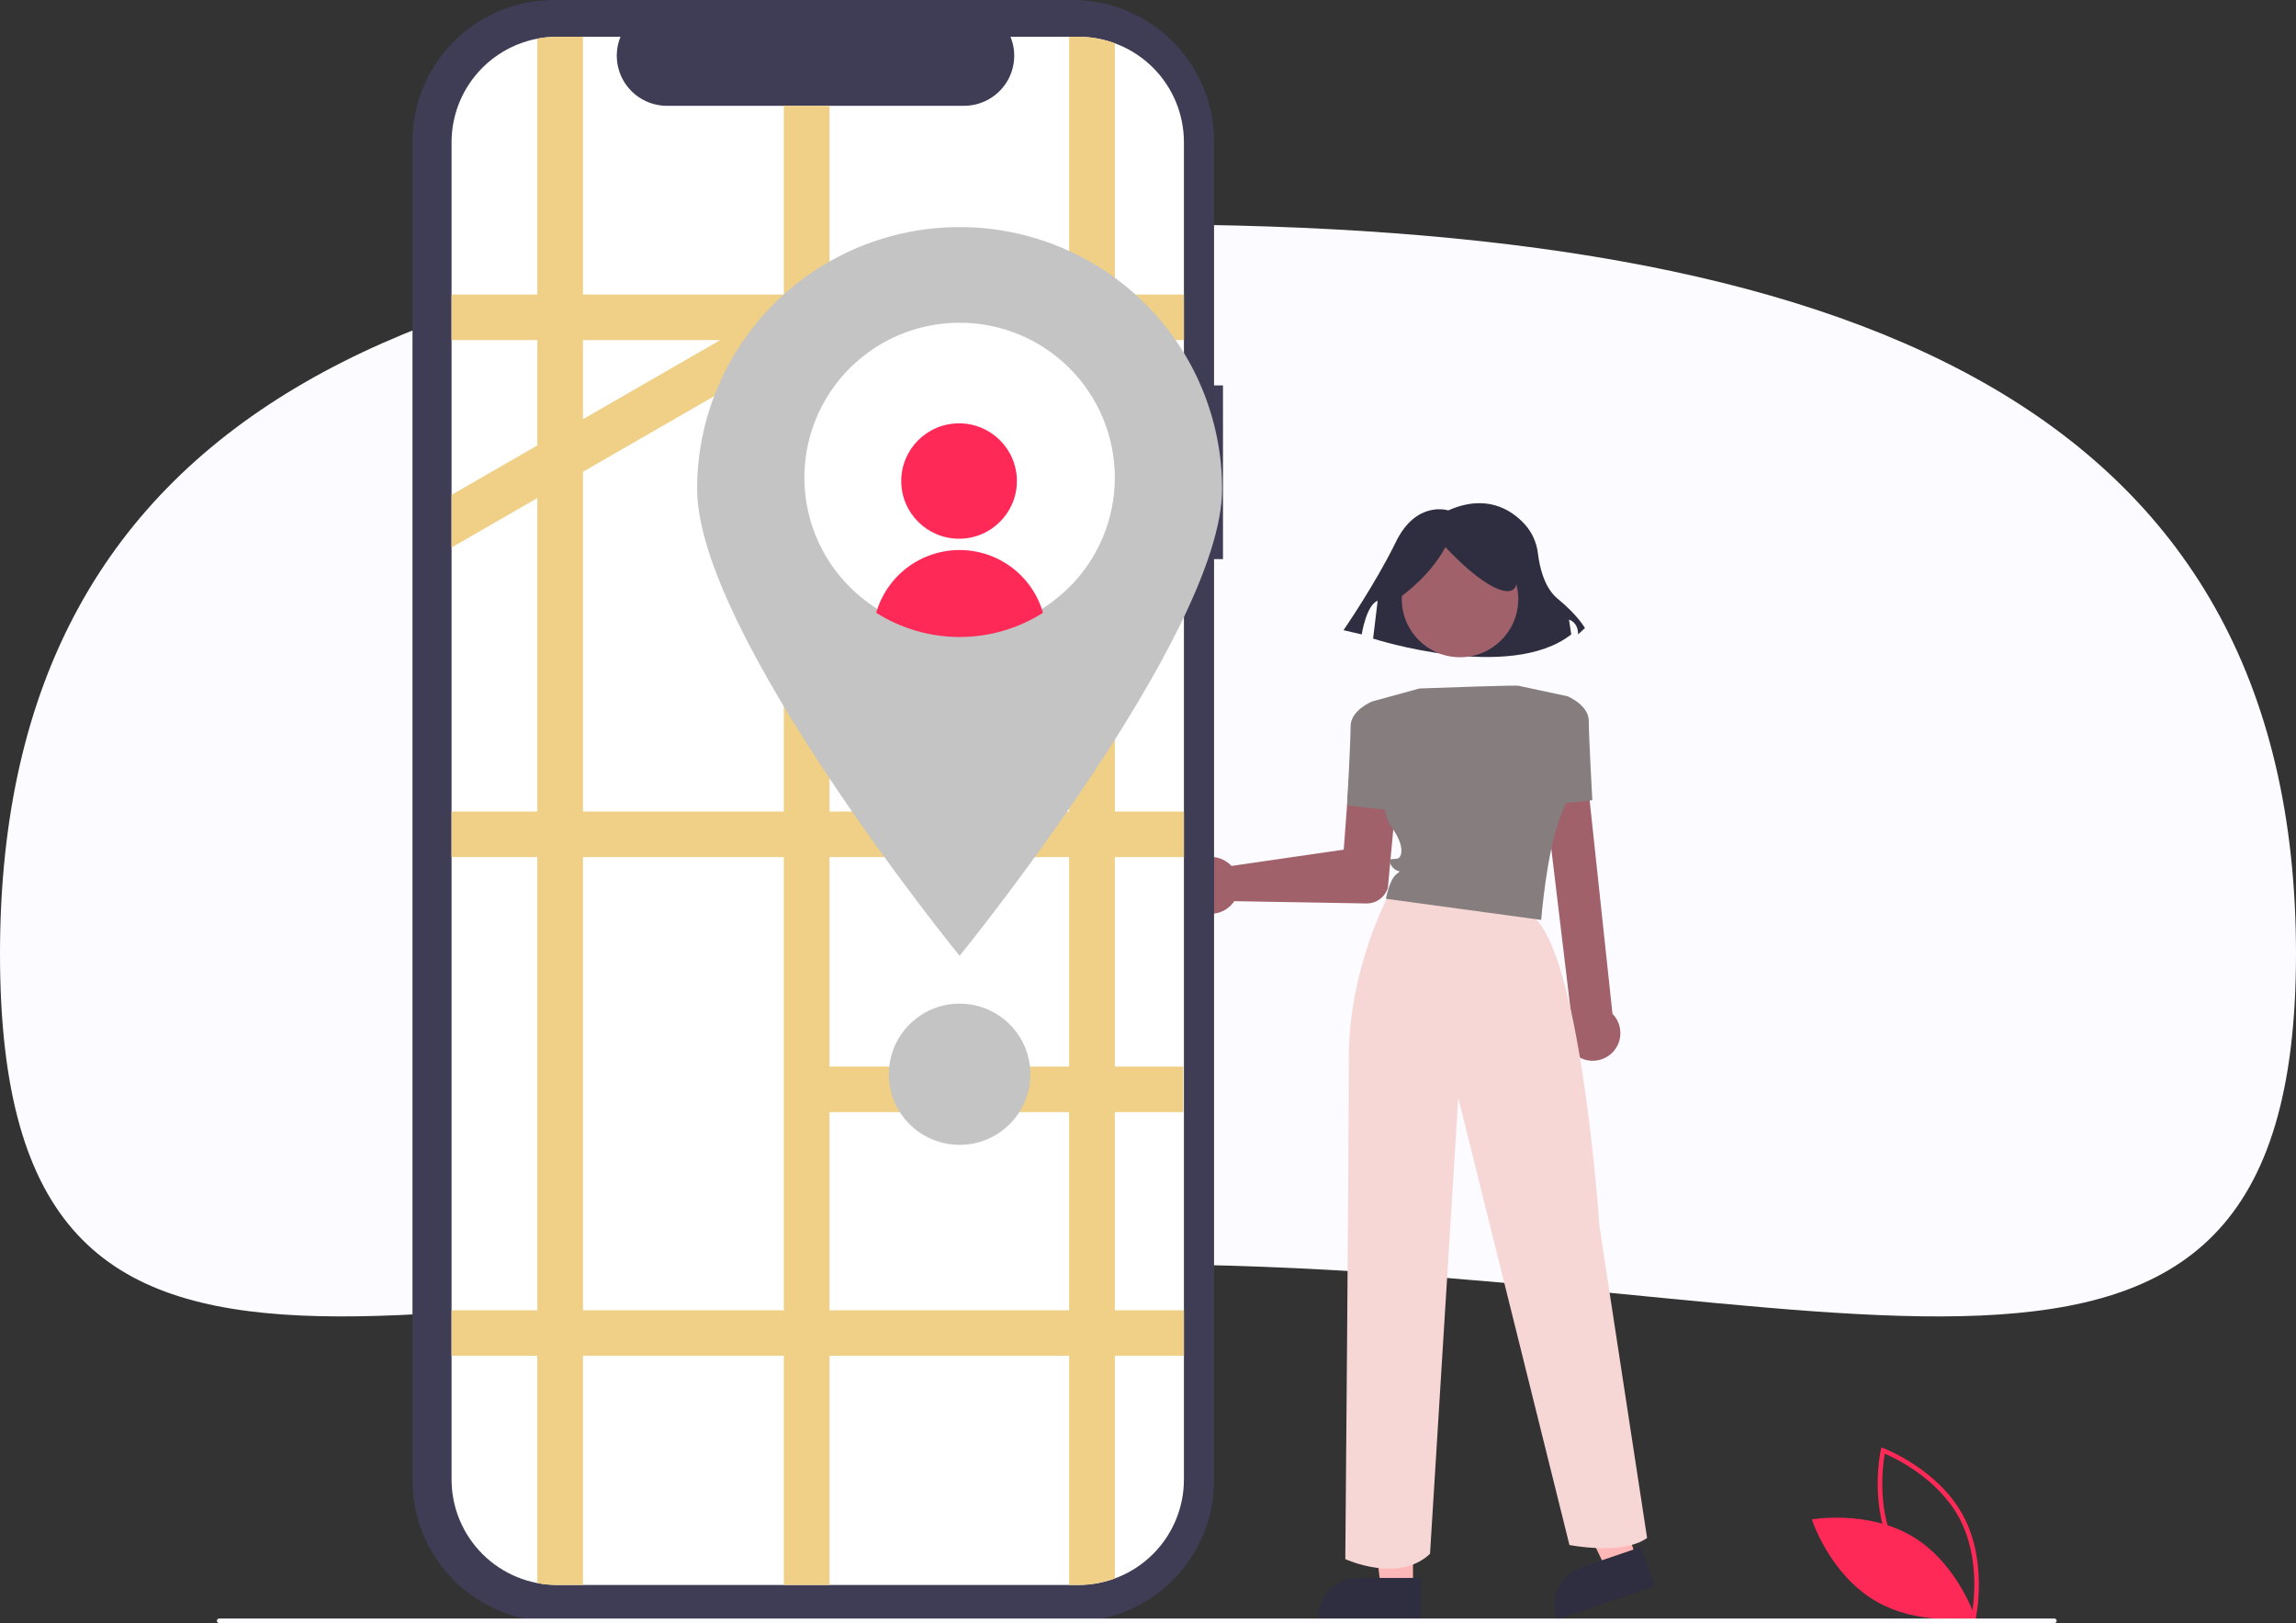 <svg width="307" height="217" viewBox="0 0 307 217" fill="none" xmlns="http://www.w3.org/2000/svg">
<rect x="0" y="0" width="307" height="217" fill="#333333" stroke="none"/>
<path d="M307 127.523C307 201.152 246.239 169.022 151.555 169.022C56.872 169.022 0 201.151 0 127.523C0 53.895 57.763 30 152.446 30C247.129 30 307 53.895 307 127.523Z" fill="#FCFBFF"/>
<path d="M264.103 216.712L263.775 216.589C263.703 216.562 256.539 213.824 253.183 207.615C249.827 201.406 251.47 193.931 251.487 193.856L251.565 193.516L251.892 193.638C251.964 193.665 259.128 196.403 262.484 202.612C265.84 208.821 264.197 216.297 264.18 216.371L264.103 216.712ZM253.721 207.326C256.558 212.576 262.219 215.267 263.654 215.881C263.926 214.347 264.782 208.145 261.947 202.901C259.112 197.657 253.449 194.962 252.014 194.346C251.741 195.881 250.886 202.082 253.721 207.326Z" fill="#FF2958"/>
<path d="M255.748 205.437C261.779 209.057 264.102 216.247 264.102 216.247C264.102 216.247 256.646 217.568 250.615 213.948C244.584 210.328 242.261 203.139 242.261 203.139C242.261 203.139 249.717 201.817 255.748 205.437Z" fill="#FF2958"/>
<path d="M158.651 116.297C158.944 115.846 159.328 115.462 159.78 115.169C160.231 114.877 160.74 114.683 161.272 114.6C161.804 114.517 162.347 114.548 162.866 114.689C163.386 114.831 163.869 115.08 164.285 115.421C164.417 115.529 164.54 115.647 164.655 115.772L179.674 113.591L180.51 102.324C180.574 101.46 180.98 100.656 181.638 100.09C182.296 99.524 183.152 99.242 184.019 99.306C184.885 99.37 185.691 99.774 186.258 100.431C186.826 101.087 187.108 101.941 187.044 102.806C187.043 102.826 187.041 102.846 187.039 102.866L185.575 118.675L185.568 118.711C185.378 119.318 184.996 119.849 184.479 120.223C183.963 120.597 183.339 120.795 182.701 120.787L165.034 120.483C164.966 120.587 164.892 120.688 164.813 120.785C164.471 121.2 164.045 121.538 163.563 121.778C163.081 122.017 162.554 122.152 162.016 122.174C161.478 122.196 160.942 122.104 160.442 121.905C159.942 121.706 159.49 121.403 159.115 121.018C159.039 120.94 158.967 120.86 158.899 120.777C158.39 120.151 158.092 119.381 158.047 118.577C158.003 117.772 158.214 116.974 158.651 116.297Z" fill="#A0616A"/>
<path d="M188.932 212.361L184.648 212.361L182.61 195.878L188.933 195.878L188.932 212.361Z" fill="#FFB7B7"/>
<path d="M190.025 216.504L176.212 216.503V216.329C176.212 214.907 176.778 213.543 177.787 212.537C178.795 211.531 180.162 210.966 181.588 210.966H181.589L190.025 210.966L190.025 216.504Z" fill="#2F2E41"/>
<path d="M218.866 208.487L214.812 209.867L207.548 194.923L213.533 192.887L218.866 208.487Z" fill="#FFB7B7"/>
<path d="M221.241 212.056L208.167 216.504L208.111 216.339C207.651 214.993 207.745 213.519 208.374 212.242C209.003 210.966 210.114 209.991 211.464 209.531L211.464 209.531L219.449 206.814L221.241 212.056Z" fill="#2F2E41"/>
<path d="M193.65 68.24C193.65 68.24 189.386 66.835 186.645 72.454C183.904 78.073 179.64 84.254 179.64 84.254L182.077 84.815C182.077 84.815 182.686 80.882 184.208 80.32L183.599 85.377C183.599 85.377 201.873 91.277 210.096 84.815L209.791 82.849C209.791 82.849 211.009 83.13 211.009 84.815L211.923 83.972C211.923 83.972 211.009 82.287 208.268 80.039C206.469 78.564 205.851 75.758 205.639 74.003C205.47 72.517 204.831 71.124 203.815 70.025C201.994 68.078 198.675 66.008 193.65 68.24Z" fill="#2F2E41"/>
<path d="M195.221 87.871C199.522 87.871 203.009 84.393 203.009 80.103C203.009 75.812 199.522 72.334 195.221 72.334C190.92 72.334 187.434 75.812 187.434 80.103C187.434 84.393 190.92 87.871 195.221 87.871Z" fill="#A0616A"/>
<path d="M184.838 94.268L183.422 93.797C183.422 93.797 180.59 94.974 180.59 97.093C180.59 99.211 180.118 107.686 180.118 107.686L186.49 108.392L184.838 94.268Z" fill="#867D7F"/>
<path d="M210.18 140.574C209.593 139.917 209.261 139.072 209.246 138.193C209.23 137.313 209.532 136.457 210.096 135.78L206.121 102.572C206.082 101.789 206.356 101.023 206.883 100.441C207.41 99.859 208.147 99.51 208.932 99.47C209.717 99.429 210.486 99.701 211.07 100.226C211.654 100.751 212.005 101.485 212.047 102.268C212.048 102.279 212.048 102.289 212.049 102.3L215.605 135.543C215.734 135.672 215.853 135.811 215.96 135.958C216.245 136.352 216.45 136.797 216.563 137.27C216.675 137.742 216.694 138.232 216.616 138.712C216.539 139.191 216.368 139.65 216.113 140.064C215.858 140.477 215.523 140.837 215.129 141.121C215.088 141.151 215.046 141.179 215.004 141.207C214.548 141.508 214.03 141.705 213.488 141.784C212.946 141.862 212.393 141.819 211.87 141.659C211.216 141.462 210.631 141.086 210.18 140.574Z" fill="#A0616A"/>
<path d="M206.54 107.686L212.911 106.98C212.911 106.98 212.439 98.505 212.439 96.387C212.439 94.268 209.607 93.091 209.607 93.091L208.191 93.562L206.54 107.686Z" fill="#867D7F"/>
<path d="M185.781 119.446C185.781 119.446 180.354 129.345 180.354 141.351C180.354 153.357 179.882 208.444 179.882 208.444C179.882 208.444 186.961 211.739 191.209 207.737L194.985 146.765L209.852 206.56C209.852 206.56 216.932 207.973 220.235 205.619L213.864 163.951C213.864 163.951 211.268 124.872 204.188 122.047C197.109 119.222 185.781 119.446 185.781 119.446Z" fill="#F7D7D5"/>
<path d="M186.806 80.151C189.563 78.161 191.794 75.869 193.271 73.142C193.271 73.142 198.33 78.749 201.422 79.03C204.514 79.31 201.703 72.3 201.703 72.3L196.081 70.898L190.741 71.459L186.525 74.263L186.806 80.151Z" fill="#2F2E41"/>
<path d="M203.009 91.678C203.009 91.678 203.233 91.558 189.794 92.046L184.169 93.591L183.422 93.797C183.422 93.797 184.13 107.922 186.018 110.511C187.906 113.101 187.434 114.513 186.962 114.749C186.49 114.984 185.31 114.513 186.018 115.69C186.726 116.867 187.67 116.161 186.726 116.867C185.782 117.574 185.31 120.163 185.31 120.163L206.076 122.988C206.076 122.988 206.784 113.807 208.672 109.099C210.56 104.39 211.032 102.507 211.032 102.507L209.616 93.091L203.009 91.678Z" fill="#867D7F"/>
<path d="M163.527 51.524H162.333V18.888C162.333 13.879 160.338 9.075 156.787 5.532C153.236 1.99 148.42 8.07513e-06 143.398 0L74.088 0C69.067 -1.37276e-05 64.251 1.99 60.7 5.532C57.149 9.074 55.154 13.879 55.154 18.888V197.928C55.154 202.937 57.149 207.741 60.7 211.284C64.25 214.826 69.066 216.816 74.088 216.816H143.398C145.885 216.816 148.347 216.327 150.644 215.378C152.941 214.429 155.029 213.038 156.787 211.284C158.545 209.53 159.94 207.448 160.891 205.156C161.843 202.864 162.333 200.408 162.333 197.928V74.754H163.527L163.527 51.524Z" fill="#3F3D56"/>
<path d="M158.303 19.021V197.797C158.304 199.648 157.941 201.481 157.232 203.191C156.524 204.902 155.484 206.457 154.174 207.766C152.863 209.076 151.307 210.116 149.593 210.826C147.88 211.535 146.043 211.902 144.188 211.903H74.519C70.772 211.906 67.177 210.423 64.525 207.782C61.873 205.14 60.382 201.556 60.379 197.817V19.021C60.378 17.17 60.742 15.337 61.451 13.626C62.16 11.915 63.199 10.361 64.511 9.051C65.822 7.741 67.379 6.701 69.093 5.992C70.807 5.282 72.644 4.916 74.499 4.915H82.968C82.552 5.933 82.393 7.037 82.505 8.13C82.618 9.223 82.998 10.272 83.612 11.184C84.227 12.096 85.057 12.843 86.029 13.36C87.001 13.877 88.086 14.147 89.188 14.147H128.896C129.997 14.147 131.082 13.877 132.054 13.36C133.027 12.843 133.857 12.096 134.471 11.184C135.086 10.272 135.466 9.223 135.578 8.13C135.691 7.037 135.532 5.933 135.116 4.915H144.162C147.909 4.912 151.504 6.393 154.156 9.034C156.808 11.675 158.299 15.258 158.303 18.996V19.021L158.303 19.021Z" fill="white"/>
<path d="M158.303 45.471V39.381H149.064V5.786C147.495 5.208 145.835 4.913 144.162 4.915H142.96V39.381H110.913V14.147H104.808V39.381H77.95V4.915H74.519C73.622 4.914 72.727 4.998 71.846 5.168V39.381H60.379V45.471H71.846V59.556L60.379 66.159V73.193L71.846 66.589V108.496H60.379V114.585H71.846V175.175H60.379V181.264H71.846V211.651C72.727 211.82 73.622 211.905 74.519 211.903H77.95V181.264H104.808V211.903H110.913V181.264H142.96V211.903H144.162C145.835 211.905 147.495 211.611 149.064 211.032V181.264H158.303V175.175H149.064V148.686H158.22V142.597H149.064V114.585H158.303V108.496H149.064V71.351H158.303V65.261H149.064V45.471L158.303 45.471ZM96.302 45.471L96.302 45.471L77.95 56.042L77.95 56.042V45.471H96.302ZM77.95 63.072L77.95 63.072L104.808 47.602V108.496H77.95V63.072ZM77.95 175.175V114.585H104.808V175.175H77.95ZM142.96 175.175H110.913V148.686H142.96V175.175ZM142.96 142.597H110.913V114.585H142.96V142.597ZM142.96 108.496H110.913V71.351H142.96V108.496ZM142.96 65.261H110.913V45.471H142.96V65.261Z" fill="#F0CF86"/>
<path d="M163.409 65.374C163.409 84.711 128.31 127.79 128.31 127.79C128.31 127.79 93.21 84.711 93.21 65.374C93.21 56.087 96.908 47.181 103.491 40.615C110.073 34.048 119.001 30.359 128.31 30.359C137.619 30.359 146.546 34.048 153.129 40.615C159.711 47.181 163.409 56.087 163.409 65.374Z" fill="#C4C4C4"/>
<path d="M149.064 63.852C149.064 67.946 147.847 71.949 145.567 75.354C143.286 78.759 140.045 81.412 136.252 82.98C132.46 84.546 128.287 84.957 124.261 84.158C120.235 83.359 116.537 81.387 113.634 78.491C110.732 75.596 108.755 71.907 107.954 67.891C107.154 63.874 107.565 59.712 109.135 55.928C110.706 52.145 113.366 48.912 116.78 46.637C120.193 44.362 124.205 43.148 128.31 43.148C131.034 43.146 133.732 43.68 136.249 44.719C138.767 45.758 141.054 47.281 142.982 49.202C144.909 51.123 146.438 53.403 147.482 55.914C148.525 58.424 149.063 61.115 149.064 63.832V63.852Z" fill="white"/>
<path d="M128.238 72.024C132.508 72.024 135.97 68.571 135.97 64.311C135.97 60.051 132.508 56.598 128.238 56.598C123.968 56.598 120.506 60.051 120.506 64.311C120.506 68.571 123.968 72.024 128.238 72.024Z" fill="#FF2958"/>
<path d="M139.459 81.928C136.126 84.042 132.258 85.165 128.308 85.164C124.358 85.164 120.49 84.04 117.158 81.925C117.851 79.508 119.314 77.382 121.326 75.868C123.338 74.355 125.79 73.537 128.31 73.537C130.83 73.537 133.281 74.356 135.293 75.87C137.304 77.384 138.767 79.511 139.459 81.928Z" fill="#FF2958"/>
<path d="M128.31 153.061C133.535 153.061 137.771 148.835 137.771 143.622C137.771 138.409 133.535 134.184 128.31 134.184C123.084 134.184 118.848 138.409 118.848 143.622C118.848 148.835 123.084 153.061 128.31 153.061Z" fill="#C4C4C4"/>
<path d="M274.695 217H29.305C29.224 217 29.147 216.968 29.089 216.91C29.032 216.853 29 216.776 29 216.695C29 216.614 29.032 216.537 29.089 216.48C29.147 216.423 29.224 216.391 29.305 216.391H274.695C274.776 216.391 274.853 216.423 274.911 216.48C274.968 216.537 275 216.614 275 216.695C275 216.776 274.968 216.853 274.911 216.91C274.853 216.968 274.776 217 274.695 217Z" fill="#FCFBFF"/>
</svg>
